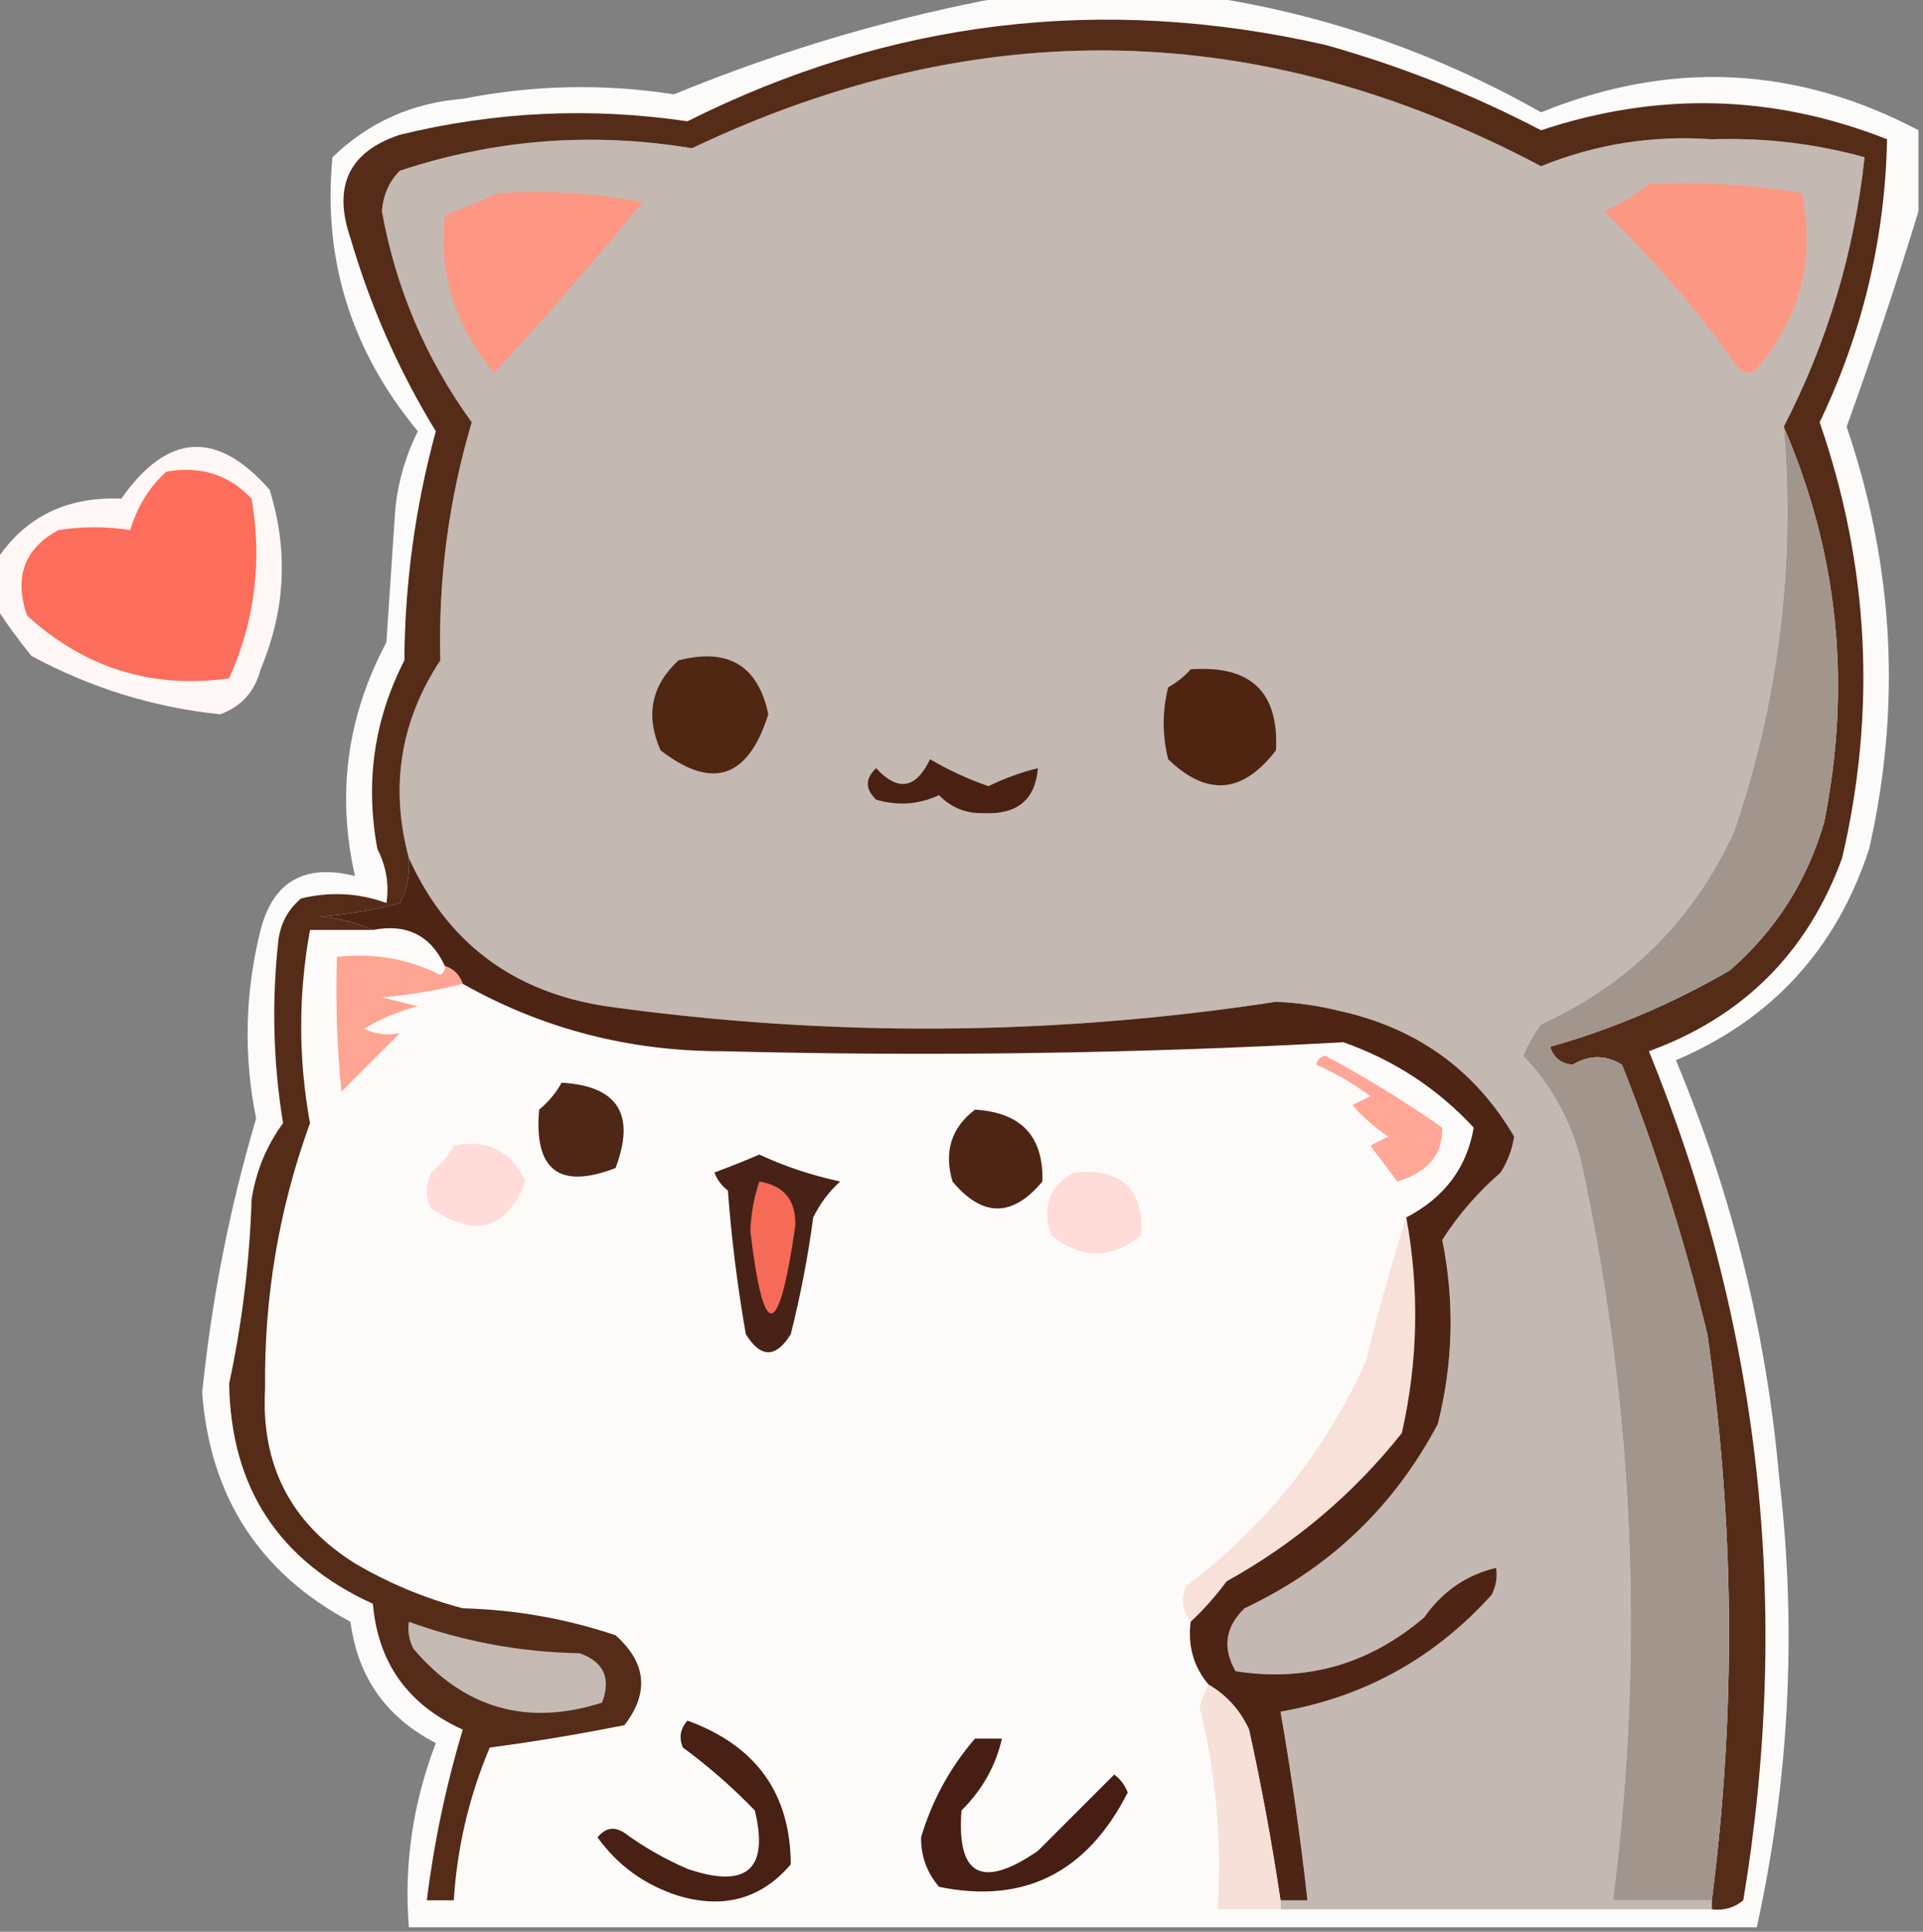 <?xml version="1.0" encoding="UTF-8"?>
<!DOCTYPE svg PUBLIC "-//W3C//DTD SVG 1.1//EN" "http://www.w3.org/Graphics/SVG/1.1/DTD/svg11.dtd">
<svg xmlns="http://www.w3.org/2000/svg" version="1.1" width="214px" height="215px" style="shape-rendering:geometricPrecision; text-rendering:geometricPrecision; image-rendering:optimizeQuality; fill-rule:evenodd; clip-rule:evenodd" xmlns:xlink="http://www.w3.org/1999/xlink">
<rect width="100%" height="100%" fill="#808080" stroke="none"/>
<g><path style="opacity:1" fill="#fcfbfa" d="M 112.5,-0.5 C 119.5,-0.5 126.5,-0.5 133.5,-0.5C 146.894,1.41 159.56,5.743 171.5,12.5C 185.905,6.661 199.905,7.328 213.5,14.5C 213.5,17.5 213.5,20.5 213.5,23.5C 211.069,31.46 208.402,39.46 205.5,47.5C 210.78,62.973 211.613,78.639 208,94.5C 204.37,105.61 197.203,113.444 186.5,118C 192.741,132.861 196.574,148.361 198,164.5C 199.976,181.347 199.143,198.014 195.5,214.5C 145.5,214.5 95.5,214.5 45.5,214.5C 44.94,207.535 45.94,200.701 48.5,194C 42.965,191.137 39.799,186.637 39,180.5C 28.864,175.076 23.364,166.576 22.5,155C 23.552,144.626 25.552,134.459 28.5,124.5C 27.091,117.462 27.258,110.462 29,103.5C 30.395,98.099 33.895,96.099 39.5,97.5C 37.444,88.391 38.611,79.725 43,71.5C 43.333,66.5 43.667,61.5 44,56.5C 44.332,53.494 45.166,50.66 46.5,48C 39.067,39.014 35.9,28.848 37,17.5C 41.02,13.613 45.854,11.447 51.5,11C 59.32,9.449 67.153,9.282 75,10.5C 87.219,5.478 99.719,1.812 112.5,-0.5 Z"/></g>
<g><path style="opacity:1" fill="#c3b9b2" d="M 198.5,47.5 C 199.787,62.933 197.953,77.933 193,92.5C 188.5,102.333 181.333,109.5 171.5,114C 170.707,115.085 170.04,116.252 169.5,117.5C 172.738,120.909 174.905,124.909 176,129.5C 181.859,156.63 183.026,183.964 179.5,211.5C 183.167,211.5 186.833,211.5 190.5,211.5C 190.5,211.833 190.5,212.167 190.5,212.5C 174.5,212.5 158.5,212.5 142.5,212.5C 142.5,212.167 142.5,211.833 142.5,211.5C 143.5,211.5 144.5,211.5 145.5,211.5C 144.718,204.482 143.718,197.482 142.5,190.5C 151.797,188.894 159.631,184.561 166,177.5C 166.483,176.552 166.649,175.552 166.5,174.5C 163.213,175.264 160.546,177.097 158.5,180C 152.384,185.232 145.384,187.232 137.5,186C 136.018,183.408 136.352,181.075 138.5,179C 147.945,174.555 155.112,167.721 160,158.5C 161.72,151.698 161.887,144.864 160.5,138C 162.28,135.216 164.447,132.716 167,130.5C 167.781,129.271 168.281,127.938 168.5,126.5C 164.134,119.049 157.634,114.382 149,112.5C 146.709,111.928 144.375,111.594 142,111.5C 117.202,115.299 92.369,115.466 67.5,112C 57.113,110.432 49.78,104.932 45.5,95.5C 43.378,87.6 44.544,80.267 49,73.5C 48.772,64.442 49.938,55.609 52.5,47C 47.382,39.93 44.049,32.097 42.5,23.5C 42.649,21.68 43.316,20.18 44.5,19C 55.109,15.494 65.942,14.661 77,16.5C 108.874,1.345 140.374,2.012 171.5,18.5C 177.566,16.035 183.899,15.035 190.5,15.5C 196.322,15.308 201.989,15.975 207.5,17.5C 206.346,28.13 203.346,38.13 198.5,47.5 Z"/></g>
<g><path style="opacity:1" fill="#552c18" d="M 190.5,212.5 C 190.5,212.167 190.5,211.833 190.5,211.5C 193.204,190.491 193.038,169.491 190,148.5C 187.517,138.211 184.35,128.211 180.5,118.5C 178.716,117.394 176.882,117.394 175,118.5C 173.72,118.387 172.887,117.72 172.5,116.5C 179.39,114.565 186.057,111.732 192.5,108C 197.61,103.55 201.11,98.05 203,91.5C 206.066,76.212 204.566,61.545 198.5,47.5C 203.346,38.13 206.346,28.13 207.5,17.5C 201.989,15.975 196.322,15.308 190.5,15.5C 183.899,15.035 177.566,16.035 171.5,18.5C 140.374,2.012 108.874,1.345 77,16.5C 65.942,14.661 55.109,15.494 44.5,19C 43.316,20.18 42.649,21.68 42.5,23.5C 44.049,32.097 47.382,39.93 52.5,47C 49.938,55.609 48.772,64.442 49,73.5C 44.544,80.267 43.378,87.6 45.5,95.5C 45.643,97.262 45.309,98.929 44.5,100.5C 41.553,101.321 38.553,101.821 35.5,102C 37.708,102.191 39.708,102.691 41.5,103.5C 39.167,103.5 36.833,103.5 34.5,103.5C 33.189,110.656 33.189,117.823 34.5,125C 31.053,134.477 29.386,144.31 29.5,154.5C 29.009,163.019 32.342,169.519 39.5,174C 43.271,176.219 47.271,177.885 51.5,179C 57.325,179.149 62.992,180.149 68.5,182C 71.936,185.06 72.269,188.393 69.5,192C 64.544,192.998 59.544,193.831 54.5,194.5C 52.204,199.942 50.871,205.608 50.5,211.5C 49.5,211.5 48.5,211.5 47.5,211.5C 48.293,205.085 49.626,198.752 51.5,192.5C 45.395,189.74 42.061,185.073 41.5,178.5C 31.027,173.728 25.694,165.561 25.5,154C 26.942,147.283 27.775,140.449 28,133.5C 28.488,130.361 29.655,127.528 31.5,125C 30.388,118.205 30.222,111.371 31,104.5C 31.273,102.671 32.107,101.171 33.5,100C 36.76,99.216 39.927,99.383 43,100.5C 43.325,98.447 42.991,96.447 42,94.5C 40.622,87.097 41.622,80.097 45,73.5C 45.059,64.841 46.225,56.341 48.5,48C 44.389,41.275 41.222,34.109 39,26.5C 37.011,20.708 38.845,16.875 44.5,15C 55.086,12.413 65.753,11.913 76.5,13.5C 99.076,2.195 122.742,-0.638 147.5,5C 155.832,7.333 163.832,10.499 171.5,14.5C 184.517,10.171 197.35,10.505 210,15.5C 209.783,26.497 207.283,36.998 202.5,47C 208.004,62.925 208.837,79.091 205,95.5C 201.167,106 194,113.167 183.5,117C 195.92,147.45 199.42,178.95 194,211.5C 192.989,212.337 191.822,212.67 190.5,212.5 Z"/></g>
<g><path style="opacity:1" fill="#fc9783" d="M 183.5,20.5 C 189.229,20.212 194.896,20.546 200.5,21.5C 202.051,28.795 200.384,35.295 195.5,41C 194.833,41.667 194.167,41.667 193.5,41C 189.062,34.725 184.062,28.892 178.5,23.5C 180.36,22.675 182.026,21.675 183.5,20.5 Z"/></g>
<g><path style="opacity:1" fill="#fd9682" d="M 55.5,21.5 C 60.875,21.172 66.208,21.505 71.5,22.5C 66.216,28.956 60.716,35.289 55,41.5C 50.649,36.336 48.815,30.502 49.5,24C 51.611,23.155 53.611,22.322 55.5,21.5 Z"/></g>
<g><path style="opacity:1" fill="#fff7f5" d="M -0.5,67.5 C -0.5,65.833 -0.5,64.167 -0.5,62.5C 2.683,57.575 7.35,55.241 13.5,55.5C 18.642,48.166 24.142,47.833 30,54.5C 32.105,61.251 31.772,67.918 29,74.5C 28.368,76.965 26.868,78.631 24.5,79.5C 17.074,78.727 10.074,76.56 3.5,73C 2.023,71.188 0.69,69.355 -0.5,67.5 Z"/></g>
<g><path style="opacity:1" fill="#fd6d5b" d="M 18.5,52.5 C 22.287,51.814 25.454,52.814 28,55.5C 29.195,62.461 28.362,69.128 25.5,75.5C 16.92,76.696 9.42,74.362 3,68.5C 1.542,64.219 2.708,61.053 6.5,59C 9.236,58.578 11.902,58.578 14.5,59C 15.234,56.439 16.567,54.273 18.5,52.5 Z"/></g>
<g><path style="opacity:1" fill="#502713" d="M 75.5,73.5 C 81.028,72.069 84.362,74.069 85.5,79.5C 83.26,86.634 79.26,87.967 73.5,83.5C 71.81,79.631 72.476,76.297 75.5,73.5 Z"/></g>
<g><path style="opacity:1" fill="#4f2511" d="M 132.5,74.5 C 139.164,74 142.331,77 142,83.5C 138.306,88.342 134.306,88.675 130,84.5C 129.333,81.833 129.333,79.167 130,76.5C 130.995,75.934 131.828,75.267 132.5,74.5 Z"/></g>
<g><path style="opacity:1" fill="#4a2012" d="M 103.5,84.5 C 105.552,85.71 107.718,86.71 110,87.5C 111.8,86.622 113.633,85.955 115.5,85.5C 115.208,89.004 113.208,90.671 109.5,90.5C 107.519,90.563 105.852,89.896 104.5,88.5C 102.232,89.544 99.899,89.711 97.5,89C 96.269,87.817 96.269,86.651 97.5,85.5C 99.933,88.138 101.933,87.805 103.5,84.5 Z"/></g>
<g><path style="opacity:1" fill="#fea493" d="M 49.5,107.5 C 50.5,107.833 51.167,108.5 51.5,109.5C 48.587,110.241 45.587,110.741 42.5,111C 43.833,111.333 45.167,111.667 46.5,112C 44.369,112.543 42.369,113.376 40.5,114.5C 41.716,115.096 43.049,115.263 44.5,115C 42.333,117.167 40.167,119.333 38,121.5C 37.501,116.511 37.334,111.511 37.5,106.5C 41.584,106.043 45.417,106.71 49,108.5C 49.399,108.272 49.565,107.938 49.5,107.5 Z"/></g>
<g><path style="opacity:1" fill="#a2958c" d="M 198.5,47.5 C 204.566,61.545 206.066,76.212 203,91.5C 201.11,98.05 197.61,103.55 192.5,108C 186.057,111.732 179.39,114.565 172.5,116.5C 172.887,117.72 173.72,118.387 175,118.5C 176.882,117.394 178.716,117.394 180.5,118.5C 184.35,128.211 187.517,138.211 190,148.5C 193.038,169.491 193.204,190.491 190.5,211.5C 186.833,211.5 183.167,211.5 179.5,211.5C 183.026,183.964 181.859,156.63 176,129.5C 174.905,124.909 172.738,120.909 169.5,117.5C 170.04,116.252 170.707,115.085 171.5,114C 181.333,109.5 188.5,102.333 193,92.5C 197.953,77.933 199.787,62.933 198.5,47.5 Z"/></g>
<g><path style="opacity:1" fill="#4f2716" d="M 62.5,120.5 C 68.762,120.866 70.762,124.033 68.5,130C 62.24,132.412 59.407,130.245 60,123.5C 61.045,122.627 61.878,121.627 62.5,120.5 Z"/></g>
<g><path style="opacity:1" fill="#ffa696" d="M 146.5,118.5 C 146.56,117.957 146.893,117.624 147.5,117.5C 152.001,119.916 156.334,122.583 160.5,125.5C 160.591,128.457 158.924,130.457 155.5,131.5C 154.5,130.167 153.5,128.833 152.5,127.5C 153.167,127.167 153.833,126.833 154.5,126.5C 153.019,125.52 151.685,124.353 150.5,123C 151.167,122.667 151.833,122.333 152.5,122C 150.612,120.606 148.612,119.44 146.5,118.5 Z"/></g>
<g><path style="opacity:1" fill="#4e2514" d="M 108.5,123.5 C 113.651,123.814 116.151,126.481 116,131.5C 112.667,135.5 109.333,135.5 106,131.5C 105.023,128.183 105.856,125.516 108.5,123.5 Z"/></g>
<g><path style="opacity:1" fill="#ffdcd8" d="M 50.5,127.5 C 54.271,126.774 56.937,128.107 58.5,131.5C 56.395,136.829 52.895,137.829 48,134.5C 47.333,133.167 47.333,131.833 48,130.5C 49.045,129.627 49.878,128.627 50.5,127.5 Z"/></g>
<g><path style="opacity:1" fill="#482216" d="M 84.5,128.5 C 87.322,129.815 90.322,130.815 93.5,131.5C 92.249,132.631 91.249,133.964 90.5,135.5C 89.91,139.888 89.077,144.221 88,148.5C 86.333,151.167 84.667,151.167 83,148.5C 82.07,143.201 81.403,137.867 81,132.5C 80.308,131.975 79.808,131.308 79.5,130.5C 81.291,129.83 82.958,129.163 84.5,128.5 Z"/></g>
<g><path style="opacity:1" fill="#ffdcd7" d="M 119.5,130.5 C 124.835,130.005 127.335,132.338 127,137.5C 123.667,140.167 120.333,140.167 117,137.5C 115.916,134.341 116.75,132.008 119.5,130.5 Z"/></g>
<g><path style="opacity:1" fill="#f56b58" d="M 84.5,131.5 C 87.286,131.956 88.619,133.623 88.5,136.5C 86.641,149.239 84.975,149.406 83.5,137C 83.581,135.076 83.914,133.243 84.5,131.5 Z"/></g>
<g><path style="opacity:1" fill="#f7e1d8" d="M 156.5,135.5 C 157.971,143.569 157.804,151.569 156,159.5C 150.601,166.286 144.101,171.786 136.5,176C 135.267,177.667 133.933,179.167 132.5,180.5C 131.588,179.262 131.421,177.928 132,176.5C 140.808,169.888 147.474,161.555 152,151.5C 153.365,145.994 154.865,140.66 156.5,135.5 Z"/></g>
<g><path style="opacity:1" fill="#4e2414" d="M 45.5,95.5 C 49.78,104.932 57.113,110.432 67.5,112C 92.369,115.466 117.202,115.299 142,111.5C 144.375,111.594 146.709,111.928 149,112.5C 157.634,114.382 164.134,119.049 168.5,126.5C 168.281,127.938 167.781,129.271 167,130.5C 164.447,132.716 162.28,135.216 160.5,138C 161.887,144.864 161.72,151.698 160,158.5C 155.112,167.721 147.945,174.555 138.5,179C 136.352,181.075 136.018,183.408 137.5,186C 145.384,187.232 152.384,185.232 158.5,180C 160.546,177.097 163.213,175.264 166.5,174.5C 166.649,175.552 166.483,176.552 166,177.5C 159.631,184.561 151.797,188.894 142.5,190.5C 143.718,197.482 144.718,204.482 145.5,211.5C 144.5,211.5 143.5,211.5 142.5,211.5C 141.552,205.146 140.385,198.813 139,192.5C 138.004,190.34 136.504,188.673 134.5,187.5C 132.832,185.521 132.166,183.188 132.5,180.5C 133.933,179.167 135.267,177.667 136.5,176C 144.101,171.786 150.601,166.286 156,159.5C 157.804,151.569 157.971,143.569 156.5,135.5C 160.747,133.286 163.247,129.953 164,125.5C 159.98,121.157 155.147,117.99 149.5,116C 126.531,117.263 103.531,117.596 80.5,117C 70.079,117.022 60.412,114.522 51.5,109.5C 51.167,108.5 50.5,107.833 49.5,107.5C 47.927,104.107 45.26,102.774 41.5,103.5C 39.708,102.691 37.708,102.191 35.5,102C 38.553,101.821 41.553,101.321 44.5,100.5C 45.309,98.929 45.643,97.262 45.5,95.5 Z"/></g>
<g><path style="opacity:1" fill="#c4bab3" d="M 45.5,180.5 C 51.617,182.714 57.951,183.88 64.5,184C 67.2,184.949 68.033,186.783 67,189.5C 58.663,192.165 51.663,190.165 46,183.5C 45.517,182.552 45.35,181.552 45.5,180.5 Z"/></g>
<g><path style="opacity:1" fill="#f6e0d7" d="M 134.5,187.5 C 136.504,188.673 138.004,190.34 139,192.5C 140.385,198.813 141.552,205.146 142.5,211.5C 142.5,211.833 142.5,212.167 142.5,212.5C 140.167,212.5 137.833,212.5 135.5,212.5C 135.994,204.865 135.327,197.365 133.5,190C 133.743,189.098 134.077,188.265 134.5,187.5 Z"/></g>
<g><path style="opacity:1" fill="#471e13" d="M 108.5,193.5 C 109.5,193.5 110.5,193.5 111.5,193.5C 110.804,196.554 109.304,199.22 107,201.5C 106.445,208.777 109.278,210.277 115.5,206C 118.333,203.167 121.167,200.333 124,197.5C 124.692,198.025 125.192,198.692 125.5,199.5C 120.95,208.442 113.95,211.942 104.5,210C 103.152,208.426 102.486,206.593 102.5,204.5C 103.711,200.411 105.711,196.744 108.5,193.5 Z"/></g>
<g><path style="opacity:1" fill="#492014" d="M 76.5,191.5 C 84.136,194.276 87.969,199.609 88,207.5C 84.736,211.328 80.569,212.495 75.5,211C 71.754,209.8 68.754,207.634 66.5,204.5C 67.365,203.417 68.365,203.251 69.5,204C 71.671,205.586 74.004,206.92 76.5,208C 83.091,210.244 85.591,208.077 84,201.5C 81.521,198.931 78.854,196.598 76,194.5C 75.53,193.423 75.697,192.423 76.5,191.5 Z"/></g>
</svg>
